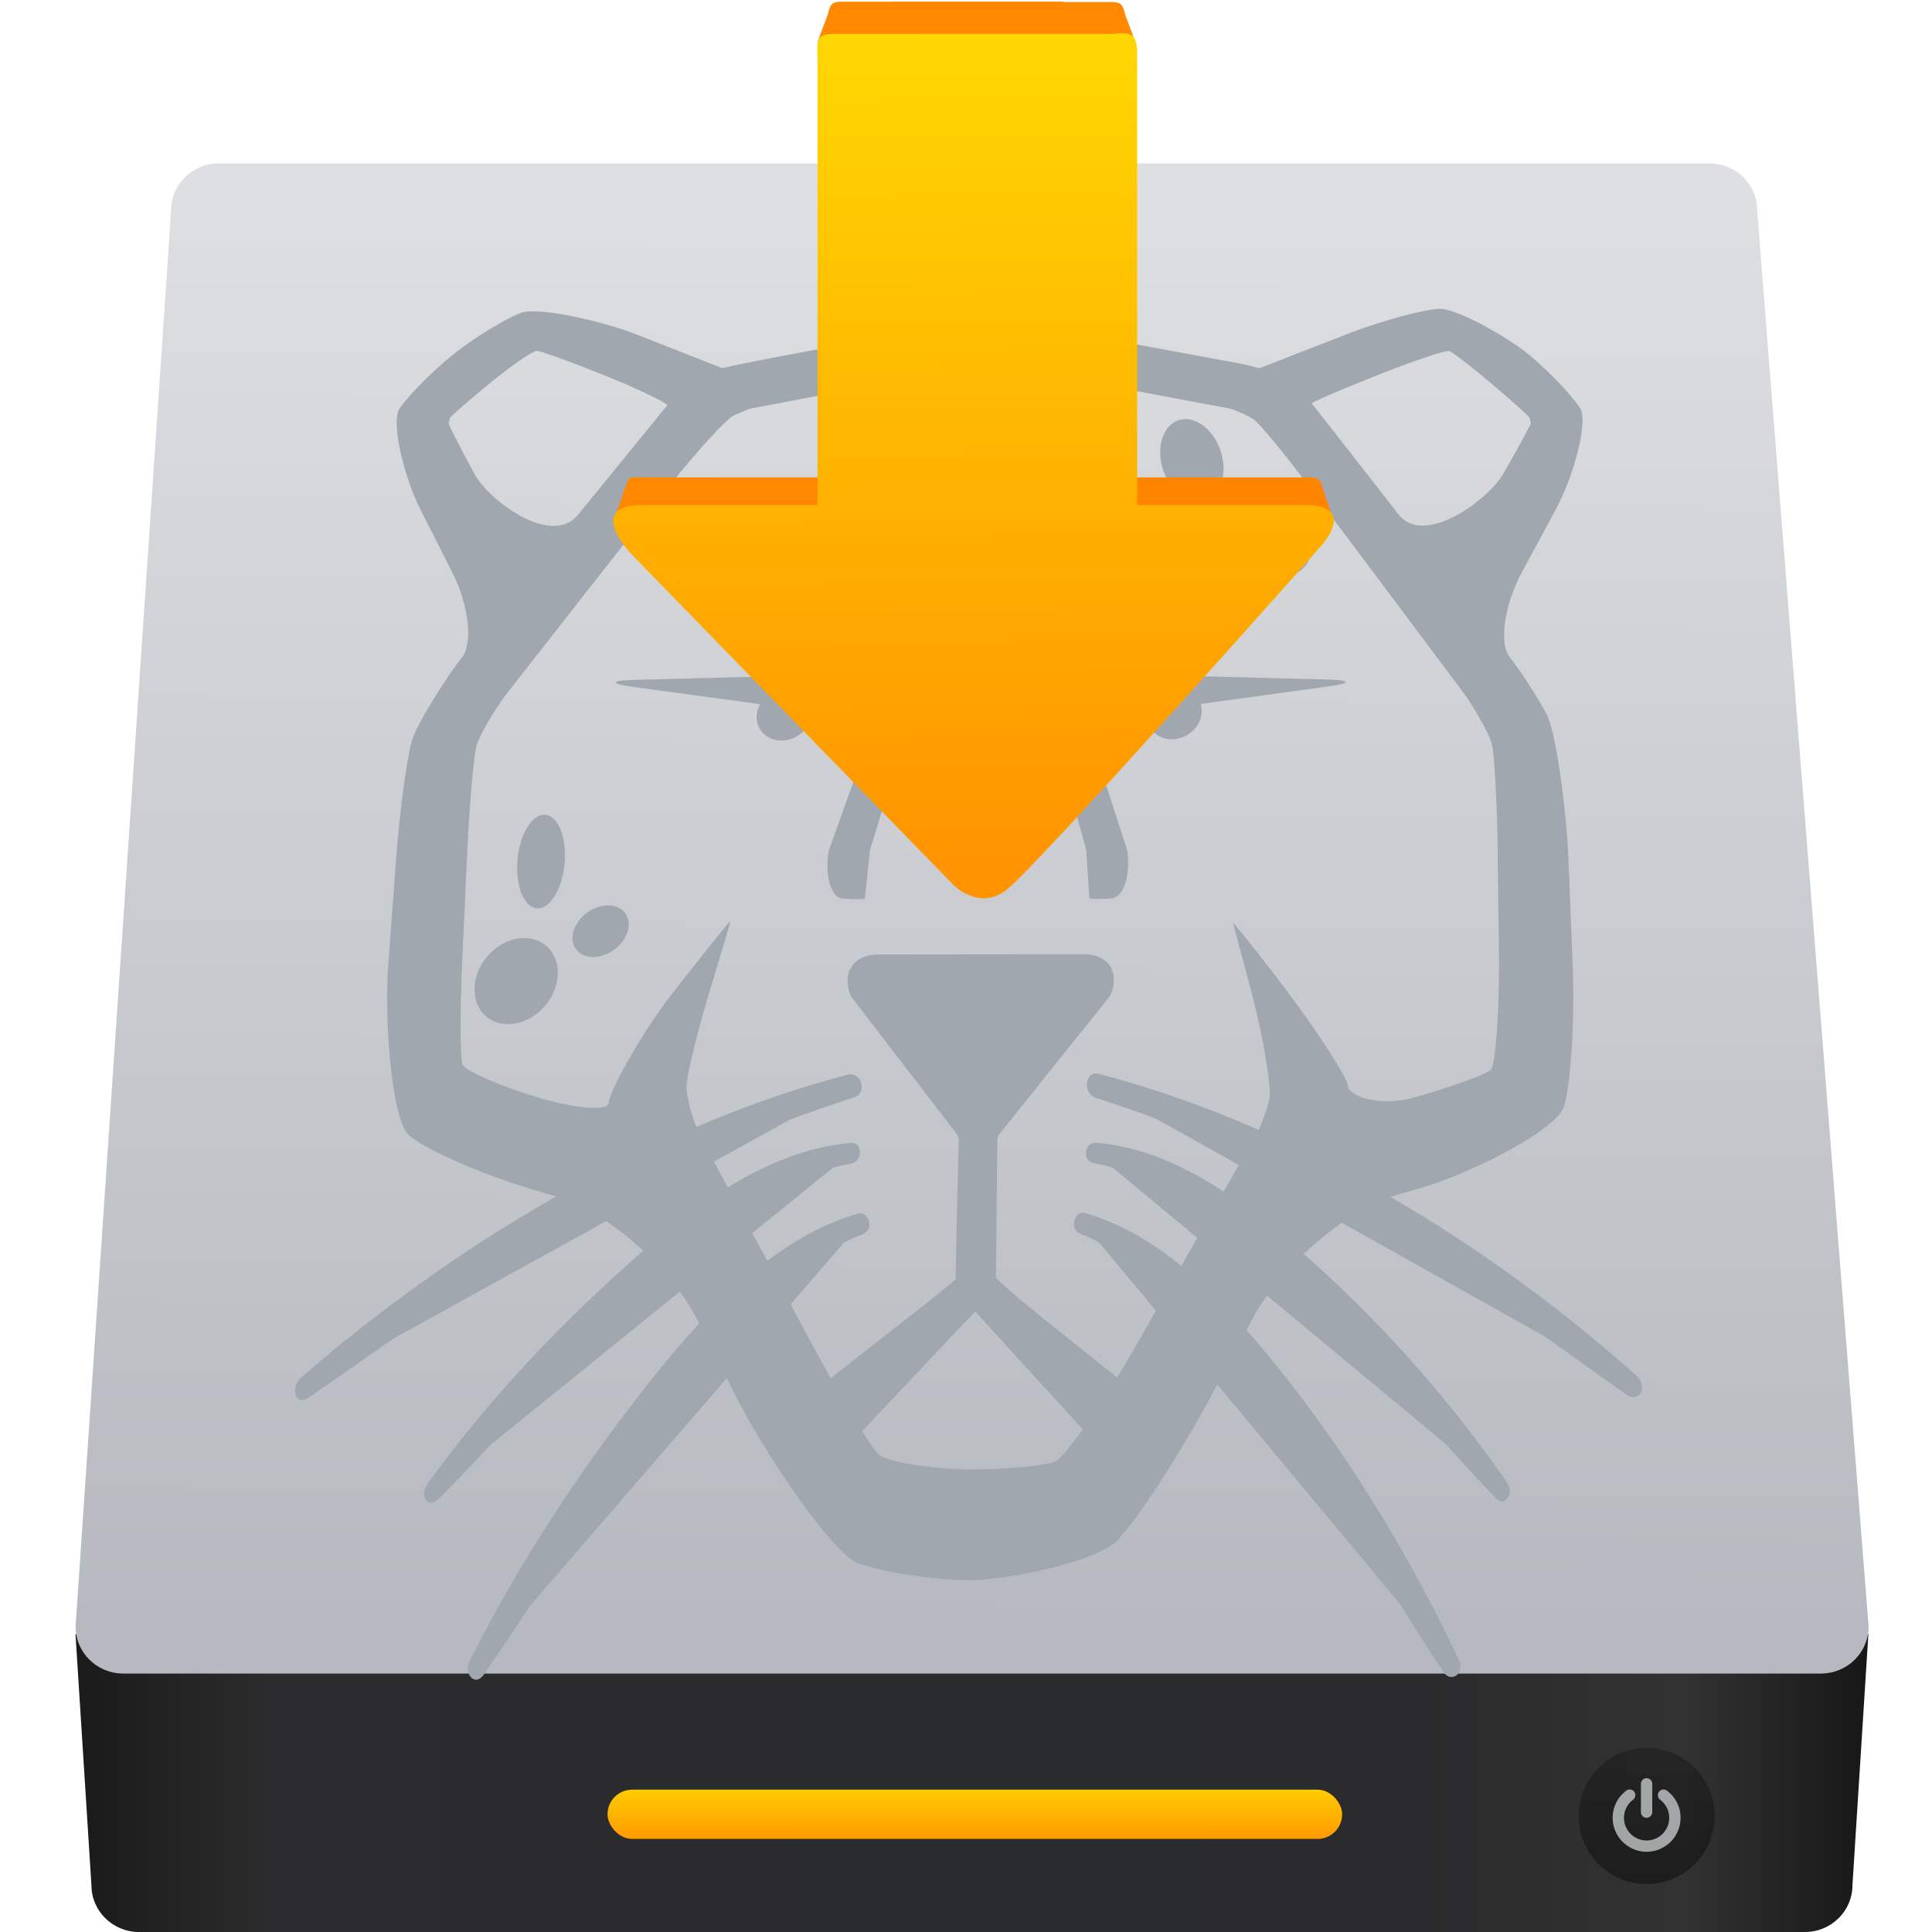 <?xml version="1.0" encoding="UTF-8" standalone="no"?>
<!-- Created with Inkscape (http://www.inkscape.org/) -->

<svg
   xmlns:ns2="http://ns.adobe.com/AdobeIllustrator/10.0/"
   xmlns:osb="http://www.openswatchbook.org/uri/2009/osb"
   xmlns:dc="http://purl.org/dc/elements/1.1/"
   xmlns:cc="http://creativecommons.org/ns#"
   xmlns:rdf="http://www.w3.org/1999/02/22-rdf-syntax-ns#"
   xmlns:svg="http://www.w3.org/2000/svg"
   xmlns="http://www.w3.org/2000/svg"
   xmlns:xlink="http://www.w3.org/1999/xlink"
   xmlns:sodipodi="http://sodipodi.sourceforge.net/DTD/sodipodi-0.dtd"
   xmlns:inkscape="http://www.inkscape.org/namespaces/inkscape"
   sodipodi:docname="debian-installer-launcher.svg"
   inkscape:version="0.92.1 r15371"
   version="1.1"
   id="svg5453"
   height="128"
   width="128">
  <sodipodi:namedview
     showborder="false"
     showguides="false"
     borderlayer="true"
     inkscape:showpageshadow="false"
     inkscape:window-maximized="1"
     inkscape:window-y="0"
     inkscape:window-x="1920"
     inkscape:window-height="1135"
     inkscape:window-width="1920"
     fit-margin-bottom="0"
     fit-margin-right="0"
     fit-margin-left="0"
     fit-margin-top="0"
     showgrid="false"
     inkscape:current-layer="layer1"
     inkscape:document-units="px"
     inkscape:cy="57.725165"
     inkscape:cx="13.186946"
     inkscape:zoom="3.1536963"
     inkscape:pageshadow="2"
     inkscape:pageopacity="0"
     borderopacity="1.0"
     bordercolor="#666666"
     pagecolor="#5a5a5a"
     id="base">
    <inkscape:grid
       id="grid4063"
       type="xygrid"
       originx="-2.018"
       originy="-5.746" />
    <sodipodi:guide
       inkscape:locked="false"
       id="guide4146"
       orientation="4,0"
       position="-2.018,42.254" />
    <sodipodi:guide
       inkscape:locked="false"
       id="guide4148"
       orientation="0,48"
       position="-2.018,38.254" />
    <sodipodi:guide
       inkscape:locked="false"
       id="guide4150"
       orientation="-4,0"
       position="45.982,38.254" />
    <sodipodi:guide
       inkscape:locked="false"
       id="guide4152"
       orientation="0,-48"
       position="45.982,42.254" />
    <sodipodi:guide
       inkscape:locked="false"
       id="guide4154"
       orientation="4,0"
       position="-2.018,-1.746" />
    <sodipodi:guide
       inkscape:locked="false"
       id="guide4156"
       orientation="0,48"
       position="-2.018,-5.746" />
    <sodipodi:guide
       inkscape:locked="false"
       id="guide4158"
       orientation="-4,0"
       position="45.982,-5.746" />
    <sodipodi:guide
       inkscape:locked="false"
       id="guide4160"
       orientation="0,-48"
       position="45.982,-1.746" />
    <sodipodi:guide
       inkscape:locked="false"
       id="guide4162"
       orientation="0,-4"
       position="45.982,42.254" />
    <sodipodi:guide
       inkscape:locked="false"
       id="guide4164"
       orientation="48,0"
       position="41.982,42.254" />
    <sodipodi:guide
       inkscape:locked="false"
       id="guide4166"
       orientation="0,4"
       position="41.982,-5.746" />
    <sodipodi:guide
       inkscape:locked="false"
       id="guide4168"
       orientation="-48,0"
       position="45.982,-5.746" />
    <sodipodi:guide
       inkscape:locked="false"
       id="guide4170"
       orientation="0,-4"
       position="1.982,42.254" />
    <sodipodi:guide
       inkscape:locked="false"
       id="guide4172"
       orientation="48,0"
       position="-2.018,42.254" />
    <sodipodi:guide
       inkscape:locked="false"
       id="guide4174"
       orientation="0,4"
       position="-2.018,-5.746" />
    <sodipodi:guide
       inkscape:locked="false"
       id="guide4176"
       orientation="-48,0"
       position="1.982,-5.746" />
    <sodipodi:guide
       inkscape:locked="false"
       id="guide4153"
       orientation="40,0"
       position="17.982,24.254" />
    <sodipodi:guide
       inkscape:locked="false"
       id="guide4155"
       orientation="0,8"
       position="17.982,-1.746" />
    <sodipodi:guide
       inkscape:locked="false"
       id="guide4157"
       orientation="-40,0"
       position="22.982,24.254" />
    <sodipodi:guide
       inkscape:locked="false"
       id="guide4159"
       orientation="0,-8"
       position="25.982,38.254" />
    <sodipodi:guide
       inkscape:locked="false"
       id="guide4342"
       orientation="5,0"
       position="19.982,5.254" />
  </sodipodi:namedview>
  <defs
     id="defs5455">
    <linearGradient
       id="linearGradient8311-06">
      <stop
         offset="0"
         style="stop-color:#a9a3d4;stop-opacity:1"
         id="stop8313-6" />
      <stop
         id="stop4462"
         style="stop-color:#87baff;stop-opacity:1"
         offset="0.47" />
      <stop
         offset="1"
         style="stop-color:#89ec85;stop-opacity:1"
         id="stop8315-2" />
    </linearGradient>
    <linearGradient
       inkscape:collect="always"
       xlink:href="#linearGradient8311-06"
       id="linearGradient4460"
       x1="0"
       y1="23.5"
       x2="47"
       y2="23.5"
       gradientUnits="userSpaceOnUse" />
    <linearGradient
       id="linearGradient4915">
      <stop
         id="stop4917"
         offset="0"
         style="stop-color:#8645a3;stop-opacity:1" />
      <stop
         style="stop-color:#d164ff;stop-opacity:1"
         offset="1"
         id="stop4919" />
    </linearGradient>
    <linearGradient
       id="linearGradient3687-2">
      <stop
         style="stop-color:#1a1a1a;stop-opacity:1"
         offset="0"
         id="stop3689-6" />
      <stop
         id="stop3691-8"
         offset="0.111"
         style="stop-color:#2c2c2e;stop-opacity:1" />
      <stop
         id="stop3693-8"
         offset="0.29"
         style="stop-color:#2b2b2d;stop-opacity:1" />
      <stop
         id="stop3695-4"
         offset="0.512"
         style="stop-color:#2a2b2d;stop-opacity:1" />
      <stop
         id="stop3699-86"
         offset="0.752"
         style="stop-color:#2b2b2d;stop-opacity:1" />
      <stop
         style="stop-color:#323232;stop-opacity:1"
         offset="0.897"
         id="stop3701-8" />
      <stop
         style="stop-color:#171717;stop-opacity:1"
         offset="1"
         id="stop3703-9" />
    </linearGradient>
    <linearGradient
       id="linearGradient4642">
      <stop
         offset="0"
         style="stop-color:#0bac83;stop-opacity:1"
         id="stop4644" />
      <stop
         offset="1"
         style="stop-color:#13ffaf;stop-opacity:1"
         id="stop4646" />
    </linearGradient>
    <linearGradient
       id="linearGradient4179-7">
      <stop
         offset="0"
         style="stop-color:#e8d800;stop-opacity:1"
         id="stop4181-2" />
      <stop
         offset="1"
         style="stop-color:#feff68;stop-opacity:1"
         id="stop4183-1" />
    </linearGradient>
    <linearGradient
       id="linearGradient4422">
      <stop
         id="stop4424"
         offset="0"
         style="stop-color:#ff9300;stop-opacity:1" />
      <stop
         id="stop4426"
         offset="1"
         style="stop-color:#ffd702;stop-opacity:1" />
    </linearGradient>
    <linearGradient
       id="linearGradient8467-7">
      <stop
         id="stop8469-4"
         style="stop-color:#3ec896;stop-opacity:1"
         offset="0" />
      <stop
         id="stop8471-7"
         style="stop-color:#66d9af;stop-opacity:1"
         offset="1" />
    </linearGradient>
    <linearGradient
       id="linearGradient5845">
      <stop
         id="stop5847"
         offset="0"
         style="stop-color:#974eb7;stop-opacity:1" />
      <stop
         style="stop-color:#d164ff;stop-opacity:1"
         offset="1"
         id="stop5849" />
    </linearGradient>
    <linearGradient
       id="linearGradient4298">
      <stop
         style="stop-color:#ea3c53;stop-opacity:1"
         offset="0"
         id="stop4300" />
      <stop
         style="stop-color:#fc593d;stop-opacity:1"
         offset="1"
         id="stop4302" />
    </linearGradient>
    <linearGradient
       id="linearGradient4232">
      <stop
         id="stop4234-0"
         offset="0"
         style="stop-color:#3889e9;stop-opacity:1" />
      <stop
         id="stop4236"
         offset="1"
         style="stop-color:#5ea5fb;stop-opacity:1" />
    </linearGradient>
    <linearGradient
       id="linearGradient4290-1">
      <stop
         style="stop-color:#a5a5a5;stop-opacity:1;"
         offset="0"
         id="stop4292-9" />
      <stop
         style="stop-color:#f5f2f5;stop-opacity:1;"
         offset="1"
         id="stop4294-1" />
    </linearGradient>
    <linearGradient
       id="linearGradient8311-06-5">
      <stop
         id="stop8313-6-2"
         style="stop-color:#5fa3d4;stop-opacity:1"
         offset="0" />
      <stop
         id="stop8315-2-7"
         style="stop-color:#6bb9ff;stop-opacity:1"
         offset="1" />
    </linearGradient>
    <linearGradient
       id="linearGradient4207"
       osb:paint="gradient">
      <stop
         style="stop-color:#3498db;stop-opacity:1;"
         offset="0"
         id="stop3371" />
      <stop
         style="stop-color:#3498db;stop-opacity:0;"
         offset="1"
         id="stop3373" />
    </linearGradient>
    <filter
       id="filter3831"
       style="color-interpolation-filters:sRGB">
      <feGaussianBlur
         stdDeviation="0.637"
         id="feGaussianBlur3833" />
    </filter>
    <clipPath
       id="clipPath3823">
      <path
         d="m 108.81,58 c -1.56,0 -2.81,1.254 -2.81,2.812 v 24.375 c 0,1.559 1.25,2.813 2.81,2.813 h 24.375 c 1.57,0 2.82,-1.254 2.82,-2.812 V 60.813 c 0,-1.559 -1.25,-2.813 -2.81,-2.813 H 108.82 Z m 7.188,4.5 h 10 v 8.75 h 5 l -10,13.75 -10,-13.75 h 5 z"
         id="path3825"
         inkscape:connector-curvature="0"
         style="fill:#ffffff" />
    </clipPath>
    <linearGradient
       x1="65.263"
       y1="64.205"
       gradientTransform="matrix(0.625,0,0,0.625,78.5,32.25)"
       x2="65.263"
       gradientUnits="userSpaceOnUse"
       y2="50.069"
       id="linearGradient3812">
      <stop
         offset="0"
         id="stop3683" />
      <stop
         offset="1"
         stop-opacity="0"
         id="stop3685" />
    </linearGradient>
    <filter
       id="filter3806"
       style="color-interpolation-filters:sRGB">
      <feGaussianBlur
         stdDeviation="1.2"
         id="feGaussianBlur3808" />
    </filter>
    <linearGradient
       x1="70"
       y1="54"
       gradientTransform="translate(0,4)"
       x2="70"
       gradientUnits="userSpaceOnUse"
       xlink:href="#linearGradient3737"
       y2="75.095"
       id="linearGradient3788" />
    <linearGradient
       x1="56"
       y1="72"
       gradientTransform="matrix(0.938,0,0,0.938,-140.5,3.5)"
       x2="88"
       gradientUnits="userSpaceOnUse"
       y2="72"
       id="linearGradient3773">
      <stop
         offset="0"
         stop-color="#499119"
         id="stop3780" />
      <stop
         offset="1"
         stop-color="#8fd625"
         id="stop3782" />
    </linearGradient>
    <linearGradient
       x1="65.263"
       y1="64.205"
       gradientTransform="matrix(0.625,0,0,0.625,28.5,31.25)"
       x2="65.263"
       gradientUnits="userSpaceOnUse"
       xlink:href="#linearGradient3737"
       y2="50.069"
       id="linearGradient3832" />
    <filter
       id="filter3174"
       style="color-interpolation-filters:sRGB">
      <feGaussianBlur
         stdDeviation="1.71"
         id="feGaussianBlur3176" />
    </filter>
    <linearGradient
       id="linearGradient3737">
      <stop
         offset="0"
         stop-color="#fff"
         id="stop3739" />
      <stop
         offset="1"
         stop-opacity="0"
         stop-color="#fff"
         id="stop3741" />
    </linearGradient>
    <linearGradient
       x1="45.448"
       y1="92.54"
       gradientTransform="scale(1.006,0.994)"
       x2="45.448"
       gradientUnits="userSpaceOnUse"
       y2="7.016"
       id="ButtonShadow">
      <stop
         offset="0"
         id="stop3750" />
      <stop
         offset="1"
         stop-opacity=".588"
         id="stop3752" />
    </linearGradient>
    <linearGradient
       id="linearGradient4422-9">
      <stop
         id="stop4424-3"
         offset="0"
         style="stop-color:#2971c3;stop-opacity:1" />
      <stop
         id="stop4426-1"
         offset="1"
         style="stop-color:#83bbff;stop-opacity:1" />
    </linearGradient>
    <linearGradient
       id="linearGradient5263-00">
      <stop
         id="stop5265-5"
         style="stop-color:#ffffff;stop-opacity:0"
         offset="0" />
      <stop
         id="stop5267-8"
         style="stop-color:#d5edff;stop-opacity:1"
         offset="1" />
    </linearGradient>
    <linearGradient
       inkscape:collect="always"
       xlink:href="#linearGradient3687-2"
       id="linearGradient4197-0"
       gradientUnits="userSpaceOnUse"
       x1="10.094"
       y1="107.361"
       x2="122.719"
       y2="107.361"
       gradientTransform="matrix(0.355,0,0,0.349,383.005,501.239)" />
    <linearGradient
       gradientTransform="matrix(1.43,0,0,1.43,-236.527,-238.068)"
       inkscape:collect="always"
       xlink:href="#linearGradient4992"
       id="linearGradient4998"
       x1="449.428"
       y1="540.746"
       x2="449.549"
       y2="518.407"
       gradientUnits="userSpaceOnUse" />
    <linearGradient
       inkscape:collect="always"
       id="linearGradient4992">
      <stop
         style="stop-color:#b6b9bf;stop-opacity:1"
         offset="0"
         id="stop4994" />
      <stop
         style="stop-color:#dddfe2;stop-opacity:1"
         offset="1"
         id="stop4996" />
    </linearGradient>
    <linearGradient
       inkscape:collect="always"
       xlink:href="#linearGradient4422"
       id="linearGradient4735"
       x1="451.021"
       y1="544.15"
       x2="451.021"
       y2="543.088"
       gradientUnits="userSpaceOnUse"
       gradientTransform="matrix(0.722,0,0,1.43,81.497,-237.993)" />
    <linearGradient
       inkscape:collect="always"
       xlink:href="#linearGradient4957"
       id="linearGradient4963"
       x1="467.175"
       y1="546.847"
       x2="467.175"
       y2="544.724"
       gradientUnits="userSpaceOnUse"
       gradientTransform="matrix(1.43,0,0,1.43,-246.075,-240.938)" />
    <linearGradient
       inkscape:collect="always"
       id="linearGradient4957">
      <stop
         style="stop-color:#040404;stop-opacity:1"
         offset="0"
         id="stop4959" />
      <stop
         style="stop-color:#121212;stop-opacity:0.908"
         offset="1"
         id="stop4961" />
    </linearGradient>
    <linearGradient
       gradientTransform="matrix(0.221,0,0,0.221,447.257,510.938)"
       gradientUnits="userSpaceOnUse"
       y2="10.649"
       x2="11.398"
       y1="75.629"
       x1="12.24"
       id="linearGradient4217"
       xlink:href="#linearGradient4422"
       inkscape:collect="always" />
  </defs>
  <g
     transform="translate(-386.59,-414.052)"
     id="layer1"
     inkscape:groupmode="layer"
     inkscape:label="Capa 1">
    <g
       transform="matrix(3.2,0,0,3.2,-1183.844,-1219.893)"
       id="layer1-0"
       inkscape:label="Capa 1"
       style="stroke-width:1.317;stroke-miterlimit:4;stroke-dasharray:none">
      <g
         transform="matrix(1.112,0,0,1.112,-46.055,-58.718)"
         id="g4338-1">
        <g
           transform="matrix(0.84,0,0,0.84,94.723,341.972)"
           id="g4340-3">
          <g
             transform="matrix(1.017,0,0,1.017,-5.048,-3.836)"
             id="g4414" />
          <g
             id="g4304" />
          <g
             id="g4306" />
          <g
             id="g4308" />
          <g
             id="g4310" />
          <g
             id="g4312-3" />
          <g
             id="g4314" />
          <g
             id="g4316" />
          <g
             id="g4318" />
          <g
             id="g4320" />
          <g
             id="g4322" />
          <g
             id="g4324" />
          <g
             id="g4326" />
          <g
             id="g4328-3" />
          <g
             id="g4330-0" />
          <g
             id="g4332-2" />
        </g>
      </g>
    </g>
    <g
       id="g8788"
       transform="matrix(2.97,0,0,2.97,-756.58,-1067.84)">
      <path
         sodipodi:nodetypes="ccccccc"
         id="rect3001-6"
         d="m 386.59,535.407 0.355,5.597 c 0,0.58 0.475,1.048 1.065,1.048 h 37.154 c 0.59,0 1.065,-0.467 1.065,-1.048 l 0.355,-5.597 z"
         style="fill:url(#linearGradient4197-0);fill-opacity:1;stroke:none;stroke-width:1.883;stroke-miterlimit:4;stroke-dasharray:none"
         inkscape:connector-curvature="0" />
      <path
         sodipodi:nodetypes="ccccccccc"
         id="path3778-6"
         d="m 389.788,502.598 h 33.25 c 0.59,0 1.065,0.467 1.065,1.048 l 2.486,31.592 c 0,0.58 -0.475,1.048 -1.065,1.048 h -37.867 c -0.59,0 -1.065,-0.467 -1.065,-1.048 l 2.131,-31.592 c 0,-0.58 0.475,-1.048 1.065,-1.048 z"
         style="fill:url(#linearGradient4998);fill-opacity:1;stroke:none;stroke-width:1.883;stroke-miterlimit:4;stroke-dasharray:none"
         inkscape:connector-curvature="0" />
      <rect
         ry="0.55"
         y="538.876"
         x="398.458"
         height="1.099"
         width="16.387"
         id="rect4727-3"
         style="opacity:1;fill:url(#linearGradient4735);fill-opacity:1;stroke:none;stroke-width:0.286;stroke-linecap:round;stroke-linejoin:round;stroke-miterlimit:4;stroke-dasharray:none;stroke-opacity:1" />
      <ellipse
         style="opacity:0.452;fill:url(#linearGradient4963);fill-opacity:1;stroke:none;stroke-width:2.43;stroke-linecap:round;stroke-linejoin:round;stroke-miterlimit:4;stroke-dasharray:none;stroke-opacity:1"
         id="path4955"
         cx="421.639"
         cy="539.464"
         rx="1.517"
         ry="1.517" />
      <path
         style="opacity:0.668;fill:#e3e8ea;fill-opacity:1;stroke-width:0.016;stroke-miterlimit:4;stroke-dasharray:none"
         inkscape:connector-curvature="0"
         id="path955"
         d="m 421.636,539.504 c 0.034,0 0.064,-0.012 0.089,-0.037 0.025,-0.025 0.038,-0.055 0.038,-0.089 v -0.632 c 0,-0.034 -0.013,-0.064 -0.038,-0.089 -0.025,-0.025 -0.055,-0.037 -0.089,-0.037 -0.034,0 -0.064,0.012 -0.089,0.037 -0.025,0.025 -0.037,0.055 -0.037,0.089 v 0.632 c 0,0.034 0.013,0.064 0.037,0.089 0.025,0.025 0.055,0.037 0.089,0.037 z" />
      <path
         style="opacity:0.668;fill:#e3e8ea;fill-opacity:1;stroke-width:0.016;stroke-miterlimit:4;stroke-dasharray:none"
         inkscape:connector-curvature="0"
         id="path957"
         d="m 422.315,539.165 c -0.053,-0.106 -0.128,-0.195 -0.224,-0.267 -0.028,-0.02 -0.059,-0.029 -0.094,-0.025 -0.035,0 -0.062,0.022 -0.083,0.049 -0.021,0.028 -0.029,0.059 -0.024,0.094 0.005,0.035 0.021,0.062 0.049,0.084 0.065,0.049 0.114,0.108 0.15,0.179 0.035,0.071 0.053,0.146 0.053,0.225 0,0.068 -0.013,0.134 -0.04,0.196 -0.027,0.062 -0.063,0.116 -0.108,0.162 -0.045,0.046 -0.099,0.082 -0.161,0.108 -0.062,0.026 -0.128,0.04 -0.196,0.04 -0.069,0 -0.134,-0.013 -0.196,-0.04 -0.062,-0.026 -0.116,-0.062 -0.161,-0.108 -0.045,-0.046 -0.082,-0.1 -0.108,-0.162 -0.027,-0.062 -0.04,-0.128 -0.04,-0.196 0,-0.079 0.018,-0.155 0.053,-0.225 0.035,-0.071 0.085,-0.13 0.15,-0.179 0.028,-0.022 0.044,-0.049 0.049,-0.084 0.005,-0.035 -0.003,-0.066 -0.024,-0.094 -0.02,-0.029 -0.048,-0.044 -0.083,-0.049 -0.035,0 -0.066,0 -0.094,0.025 -0.096,0.072 -0.171,0.161 -0.224,0.267 -0.053,0.106 -0.08,0.219 -0.08,0.339 0,0.103 0.02,0.201 0.06,0.294 0.04,0.094 0.094,0.174 0.162,0.242 0.068,0.067 0.148,0.122 0.242,0.162 0.093,0.041 0.192,0.06 0.294,0.06 0.103,0 0.201,-0.02 0.294,-0.06 0.093,-0.041 0.174,-0.095 0.242,-0.162 0.068,-0.068 0.122,-0.148 0.162,-0.242 0.04,-0.094 0.06,-0.192 0.06,-0.294 0,-0.12 -0.026,-0.233 -0.08,-0.339 z" />
      <g
         transform="matrix(1.427,0,0,1.194,-82.083,-77.537)"
         id="g8560">
        <path
           id="path5090"
           d="m 333.503,490.446 c 0.151,-0.259 0.533,-0.715 0.846,-1.012 0.308,-0.294 0.774,-0.635 1.036,-0.763 0.261,-0.127 1.287,0.152 1.796,0.391 0,0 0.376,0.176 0.376,0.176 0.52,0.245 0.958,0.451 0.967,0.455 0.009,0.005 0.075,-1e-5 0.128,-0.021 0.054,-0.021 0.69,-0.17 1.298,-0.304 0,0 1.077,-0.238 1.077,-0.238 0.596,-0.132 1.277,-0.257 1.518,-0.278 0.24,-0.022 1.265,0.142 1.857,0.271 0,0 1.144,0.251 1.144,0.251 0.603,0.132 1.142,0.252 1.194,0.267 0.052,0.015 0.198,0.065 0.207,0.059 0.009,-0.005 0.469,-0.219 0.995,-0.464 0,0 0.379,-0.176 0.379,-0.176 0.515,-0.239 1.155,-0.448 1.427,-0.467 0.272,-0.019 1.088,0.545 1.386,0.838 0.304,0.297 0.672,0.753 0.815,1.011 0.145,0.262 -0.117,1.326 -0.369,1.882 0,0 -0.536,1.187 -0.536,1.187 -0.273,0.605 -0.364,1.325 -0.192,1.587 0.174,0.267 0.434,0.748 0.579,1.072 0.147,0.329 0.31,1.828 0.34,2.708 0,0 0.066,1.993 0.066,1.993 0.033,0.991 -0.026,2.183 -0.135,2.619 -0.111,0.444 -1.442,1.248 -2.235,1.525 0,0 -0.357,0.125 -0.357,0.125 -0.804,0.282 -1.825,1.311 -2.275,2.315 0,0 -0.629,1.402 -0.629,1.402 -0.489,1.094 -1.164,2.343 -1.485,2.743 -0.324,0.405 -1.737,0.743 -2.296,0.745 -0.56,0.001 -1.351,-0.142 -1.758,-0.316 -0.404,-0.174 -1.469,-2.064 -1.928,-3.157 0,0 -0.581,-1.379 -0.581,-1.379 -0.423,-1.004 -1.416,-2.034 -2.214,-2.317 0,0 -0.369,-0.131 -0.369,-0.131 -0.786,-0.279 -1.65,-0.733 -1.926,-1.009 -0.273,-0.273 -0.391,-2.15 -0.33,-3.143 0,0 0.123,-1.996 0.123,-1.996 0.055,-0.882 0.165,-1.872 0.246,-2.224 0.079,-0.346 0.601,-1.297 0.783,-1.564 0.179,-0.263 0.109,-0.984 -0.148,-1.59 0,0 -0.504,-1.189 -0.504,-1.189 -0.237,-0.557 -0.47,-1.623 -0.317,-1.886 0,0 0,10e-6 0,10e-6 m 17.251,1.229 c 0.23,-0.48 0.421,-0.9 0.429,-0.942 0,0 0,0 -0.009,-0.048 -0.012,-0.06 -0.012,-0.06 -0.012,-0.06 -0.035,-0.055 -0.315,-0.352 -0.618,-0.658 -0.299,-0.301 -0.582,-0.561 -0.633,-0.584 -0.051,-0.022 -0.601,0.202 -1.123,0.45 0,0 -0.082,0.039 -0.082,0.039 -0.53,0.252 -0.959,0.474 -0.947,0.49 0.012,0.016 0.336,0.51 0.706,1.077 0,0 0.651,0.998 0.651,0.998 0.399,0.612 1.403,-0.272 1.638,-0.764 0,0 1e-5,3e-5 1e-5,3e-5 m -16.049,5.065 c -0.046,0.204 -0.11,1.064 -0.145,1.938 0,0 -0.077,1.978 -0.077,1.978 -0.039,0.983 -0.04,1.923 -10e-4,2.054 0.038,0.131 0.68,0.449 1.249,0.644 0.573,0.197 1.041,0.229 1.038,0.072 -0.004,-0.158 0.469,-1.234 0.994,-2.04 0.51,-0.78 0.913,-1.379 0.91,-1.353 -0.003,0.026 -0.158,0.651 -0.335,1.346 -0.181,0.715 -0.342,1.501 -0.353,1.73 -0.011,0.231 0.139,0.773 0.194,0.897 0.056,0.124 0.308,0.686 0.567,1.261 0.264,0.587 0.809,1.802 1.219,2.715 0.423,0.942 0.889,1.863 1.024,2.017 0.136,0.155 0.924,0.282 1.466,0.281 0.54,-10e-4 1.121,-0.067 1.289,-0.147 0.167,-0.079 0.819,-1.224 1.272,-2.176 0.439,-0.922 1.02,-2.142 1.298,-2.727 0.273,-0.573 0.537,-1.128 0.594,-1.246 0.055,-0.117 0.14,-0.393 0.187,-0.612 0.046,-0.217 -0.117,-1.288 -0.277,-2.002 -0.156,-0.694 -0.285,-1.27 -0.289,-1.297 -0.005,-0.027 0.376,0.524 0.863,1.303 0.502,0.803 0.93,1.602 0.936,1.754 0.007,0.153 0.46,0.394 1.037,0.199 0.572,-0.194 1.106,-0.425 1.19,-0.513 0.083,-0.088 0.141,-1.195 0.13,-2.177 0,0 -0.021,-1.975 -0.021,-1.975 -0.009,-0.873 -0.05,-1.732 -0.09,-1.935 -0.04,-0.202 -0.318,-0.761 -0.442,-0.958 -0.122,-0.195 -0.572,-0.913 -0.988,-1.577 0,0 -1.444,-2.304 -1.444,-2.304 -0.363,-0.579 -0.734,-1.118 -0.834,-1.213 -0.1,-0.094 -0.359,-0.21 -0.37,-0.213 -0.012,-0.003 -0.528,-0.118 -1.144,-0.256 0,0 -1.126,-0.252 -1.126,-0.252 -0.603,-0.135 -1.235,-0.256 -1.407,-0.269 -0.172,-0.013 -1.029,0.138 -1.637,0.276 0,0 -1.058,0.239 -1.058,0.239 -0.62,0.14 -1.14,0.258 -1.151,0.261 -0.011,0.003 -0.12,0.056 -0.242,0.12 -0.123,0.064 -0.625,0.73 -1.005,1.309 0,0 -1.513,2.308 -1.513,2.308 -0.436,0.665 -0.907,1.384 -1.035,1.58 -0.13,0.197 -0.425,0.757 -0.47,0.96 0,0 -10e-6,3e-5 -10e-6,3e-5 m -0.443,-6.004 c 0.007,0.042 0.187,0.462 0.404,0.943 0.222,0.493 1.204,1.377 1.621,0.764 0,0 0.681,-0.999 0.681,-0.999 0.387,-0.568 0.704,-1.034 0.716,-1.05 0.012,-0.016 -0.389,-0.267 -0.913,-0.52 0,0 -0.081,-0.039 -0.081,-0.039 -0.516,-0.248 -0.985,-0.451 -1.048,-0.453 -0.063,-0.001 -0.408,0.285 -0.716,0.586 -0.312,0.306 -0.602,0.604 -0.639,0.659 0,0 0,0 -0.013,0.06 -0.011,0.048 -0.011,0.048 -0.011,0.048 0,0 10e-6,-3e-5 10e-6,-3e-5"
           ns2:knockout="Off"
           inkscape:connector-curvature="0"
           style="fill:#a1a7ae;fill-opacity:1;stroke-width:0.618;stroke-miterlimit:4;stroke-dasharray:none" />
        <path
           id="path5092"
           d="m 344.606,501.427 c 0.159,-0.43 -0.021,-0.776 -0.4,-0.776 0,0 -3.233,0.004 -3.233,0.004 -0.378,4.4e-4 -0.569,0.348 -0.422,0.777 0,0 1.664,2.587 1.664,2.587 0.172,0.483 0.469,0.482 0.655,-9.7e-4 0,0 1.736,-2.591 1.736,-2.591"
           ns2:knockout="Off"
           inkscape:connector-curvature="0"
           style="fill:#a1a7ae;fill-opacity:1;stroke-width:0.618;stroke-miterlimit:4;stroke-dasharray:none" />
        <path
           id="path5094"
           d="m 342.496,507.324 c -4e-4,0 -0.265,0.336 -0.593,0.751 0,0 -1.338,1.695 -1.338,1.695 -0.353,0.446 -0.719,0.492 -0.807,0.099 -0.087,-0.388 0.158,-0.996 0.54,-1.354 0,0 1.238,-1.159 1.238,-1.159 0.362,-0.339 0.655,-0.624 0.654,-0.638 -6.4e-4,-0.013 0.008,-0.527 0.019,-1.101 0,0 0.054,-2.764 0.054,-2.764 0.01,-0.507 0.08,-1.082 0.154,-1.283 0,0 0,0 0.159,-2e-4 0.159,-2e-4 0.159,-2e-4 0.159,-2e-4 0.069,0.201 0.122,0.775 0.118,1.283 0,0 -0.023,2.763 -0.023,2.763 -0.005,0.574 -0.01,1.063 -0.01,1.077 -8.9e-4,0.013 0.281,0.321 0.634,0.659 0,0 1.205,1.154 1.205,1.154 0.371,0.356 0.6,0.963 0.502,1.351 -0.1,0.394 -0.463,0.349 -0.804,-0.095 0,0 -1.29,-1.69 -1.29,-1.69 -0.316,-0.414 -0.571,-0.749 -0.571,-0.749 0,0 -2.8e-4,0 -2.8e-4,0"
           ns2:knockout="Off"
           inkscape:connector-curvature="0"
           style="fill:#a1a7ae;fill-opacity:1;stroke-width:0.618;stroke-miterlimit:4;stroke-dasharray:none" />
        <g
           transform="matrix(-0.149,0,0,-0.149,387.585,572.315)"
           id="g5096"
           style="fill:#a1a7ae;fill-opacity:1;stroke-width:1.317;stroke-miterlimit:4;stroke-dasharray:none">
          <path
             id="path5098"
             d="m 265.623,515.415 c -2.466,-0.078 -2.528,-0.46 -0.135,-0.853 0,0 20.323,-3.333 20.323,-3.333 2.451,-0.403 4.217,-3.063 3.909,-5.959 0,0 -3.074,-11.283 -3.074,-11.283 -0.345,-3.166 0.391,-5.897 1.655,-6.012 1.265,-0.115 2.311,-0.101 2.321,0.032 0.007,0.13 0.169,2.883 0.346,6.061 0,0 2.426,10.607 2.426,10.607 0.15,2.919 0.341,6.717 0.43,8.471 0.093,1.734 -0.538,3.12 -1.394,3.092 -0.857,-0.027 -3.564,-0.108 -6.015,-0.184 0,0 -20.792,-0.639 -20.792,-0.639"
             ns2:knockout="Off"
             inkscape:connector-curvature="0"
             style="fill:#a1a7ae;fill-opacity:1" />
          <path
             id="path5100"
             d="m 317.59,516.032 c -2.457,0.08 -5.168,0.164 -6.022,0.192 -0.862,0.029 -1.454,-1.356 -1.317,-3.091 0.139,-1.755 0.442,-5.554 0.672,-8.474 0,0 2.724,-10.615 2.724,-10.615 0.271,-3.178 0.507,-5.933 0.526,-6.063 0.011,-0.133 1.056,-0.148 2.318,-0.037 1.263,0.111 1.926,2.842 1.482,6.012 0,0 -3.39,11.293 -3.39,11.293 -0.387,2.897 1.305,5.555 3.745,5.955 0,0 20.26,3.306 20.26,3.306 2.383,0.39 2.315,0.773 -0.159,0.854 0,0 -20.84,0.667 -20.84,0.667"
             ns2:knockout="Off"
             inkscape:connector-curvature="0"
             style="fill:#a1a7ae;fill-opacity:1" />
        </g>
        <path
           style="fill:#a1a7ae;fill-opacity:1;stroke-width:0.196;stroke-miterlimit:4;stroke-dasharray:none"
           inkscape:connector-curvature="0"
           ns2:knockout="Off"
           d="m 339.082,496.171 c -0.025,0.269 0.149,0.488 0.386,0.488 0.239,-1.5e-4 0.447,-0.22 0.467,-0.489 0.019,-0.265 -0.154,-0.478 -0.387,-0.477 -0.233,3e-5 -0.442,0.213 -0.466,0.478 0,0 0,0 0,0"
           id="path5106" />
        <g
           transform="matrix(-0.149,0,0,-0.149,387.585,572.315)"
           id="g5108"
           style="fill:#a1a7ae;fill-opacity:1;stroke-width:1.317;stroke-miterlimit:4;stroke-dasharray:none">
          <g
             id="g5111"
             style="fill:#a1a7ae;fill-opacity:1">
            <g
               id="g5113"
               ns2:knockout="Off"
               style="fill:#a1a7ae;fill-opacity:1">
              <g
                 id="g5115"
                 style="fill:#a1a7ae;fill-opacity:1">
                <path
                   id="path5117"
                   d="m 289.793,464.474 c -19.378,-6.619 -36.896,-19.277 -56.046,-37.531"
                   ns2:knockout="Off"
                   style="fill:#a1a7ae;fill-opacity:1"
                   inkscape:connector-curvature="0" />
                <path
                   id="path5119"
                   d="m 289.626,465.965 c -18.532,-5.771 -38.656,-18.949 -56.384,-37.825 -1.296,-1.378 -0.312,-3.516 1.015,-2.403 9.552,8.004 18.464,16.121 27.638,22.531 9.278,6.482 18.665,11.047 28.067,14.701 1.417,0.551 1.147,3.458 -0.336,2.996 0,0 0,0 0,0"
                   ns2:knockout="Off"
                   inkscape:connector-curvature="0"
                   style="fill:#a1a7ae;fill-opacity:1" />
              </g>
            </g>
            <g
               id="g5121"
               ns2:knockout="Off"
               style="fill:#a1a7ae;fill-opacity:1">
              <g
                 id="g5123"
                 style="fill:#a1a7ae;fill-opacity:1">
                <path
                   id="path5125"
                   d="m 290.053,456.064 c -14.321,-1.851 -31.057,-25.225 -42.567,-42.202"
                   ns2:knockout="Off"
                   style="fill:#a1a7ae;fill-opacity:1"
                   inkscape:connector-curvature="0" />
                <path
                   id="path5127"
                   d="m 289.912,457.335 c -8.041,-0.808 -15.214,-7.036 -21.909,-14.086 -7.328,-7.716 -14.829,-17.466 -21.203,-28.561 -0.759,-1.321 0.219,-3.122 1.176,-1.932 13.766,17.124 25.782,38.248 42.219,42.027 1.262,0.289 0.937,2.676 -0.282,2.552 0,0 0,0 0,0"
                   ns2:knockout="Off"
                   inkscape:connector-curvature="0"
                   style="fill:#a1a7ae;fill-opacity:1" />
              </g>
            </g>
            <g
               id="g5129"
               ns2:knockout="Off"
               style="fill:#a1a7ae;fill-opacity:1">
              <g
                 id="g5131"
                 style="fill:#a1a7ae;fill-opacity:1">
                <path
                   id="path5133"
                   d="m 291.255,447.192 c -14.395,-5.429 -28.638,-34.177 -38.5,-55.283"
                   ns2:knockout="Off"
                   style="fill:#a1a7ae;fill-opacity:1"
                   inkscape:connector-curvature="0" />
                <path
                   id="path5135"
                   d="m 291.106,448.528 c -7.803,-2.678 -14.049,-10.24 -19.897,-18.838 -7.008,-10.303 -13.788,-23.08 -19.348,-37.221 -0.668,-1.7 0.825,-2.943 1.632,-1.482 12.125,21.941 21.885,47.054 38.167,54.973 1.063,0.517 0.526,2.94 -0.554,2.569 0,0 0,0 0,0"
                   ns2:knockout="Off"
                   inkscape:connector-curvature="0"
                   style="fill:#a1a7ae;fill-opacity:1" />
              </g>
            </g>
          </g>
          <g
             id="g5137"
             style="fill:#a1a7ae;fill-opacity:1">
            <g
               id="g5139"
               ns2:knockout="Off"
               style="fill:#a1a7ae;fill-opacity:1">
              <g
                 id="g5141"
                 style="fill:#a1a7ae;fill-opacity:1">
                <path
                   id="path5143"
                   d="m 315.663,464.438 c 19.589,-6.68 37.503,-19.41 57.231,-37.765"
                   ns2:knockout="Off"
                   style="fill:#a1a7ae;fill-opacity:1"
                   inkscape:connector-curvature="0" />
                <path
                   id="path5145"
                   d="m 315.33,463.006 c 9.53,-3.691 18.989,-8.308 28.512,-14.713 9.502,-6.39 18.756,-14.779 28.672,-22.914 1.432,-1.175 2.035,1.261 0.758,2.581 -18.191,18.822 -38.684,32.106 -57.279,37.898 -1.439,0.449 -2.156,-2.274 -0.663,-2.852 0,0 0,0 0,0"
                   ns2:knockout="Off"
                   inkscape:connector-curvature="0"
                   style="fill:#a1a7ae;fill-opacity:1" />
              </g>
            </g>
            <g
               id="g5147"
               ns2:knockout="Off"
               style="fill:#a1a7ae;fill-opacity:1">
              <g
                 id="g5149"
                 style="fill:#a1a7ae;fill-opacity:1">
                <path
                   id="path5151"
                   d="m 315.637,456.025 c 14.392,-1.896 31.822,-25.353 43.845,-42.402"
                   ns2:knockout="Off"
                   style="fill:#a1a7ae;fill-opacity:1"
                   inkscape:connector-curvature="0" />
                <path
                   id="path5153"
                   d="m 315.609,454.729 c 16.473,-3.808 29.076,-24.939 43.276,-42.042 1.105,-1.331 2.123,0.322 1.191,1.867 -6.786,11.257 -14.538,20.694 -22.105,28.681 -6.785,7.162 -14.325,13.254 -22.306,14.075 -1.263,0.131 -1.29,-2.296 -0.056,-2.581 0,0 0,0 0,0"
                   ns2:knockout="Off"
                   inkscape:connector-curvature="0"
                   style="fill:#a1a7ae;fill-opacity:1" />
              </g>
            </g>
            <g
               id="g5155"
               ns2:knockout="Off"
               style="fill:#a1a7ae;fill-opacity:1">
              <g
                 id="g5157"
                 style="fill:#a1a7ae;fill-opacity:1">
                <path
                   id="path5159"
                   d="m 314.683,447.154 c 14.561,-5.481 29.654,-34.313 40.134,-55.494"
                   ns2:knockout="Off"
                   style="fill:#a1a7ae;fill-opacity:1"
                   inkscape:connector-curvature="0" />
                <path
                   id="path5161"
                   d="m 314.396,445.874 c 16.485,-7.969 27.039,-33.267 39.781,-55.254 0.895,-1.543 2.147,0.114 1.468,1.727 -5.741,13.641 -12.616,25.642 -19.478,35.9 -6.111,9.133 -13.115,17.405 -21.198,20.179 -1.228,0.422 -1.831,-1.943 -0.573,-2.551 0,0 0,0 0,0"
                   ns2:knockout="Off"
                   inkscape:connector-curvature="0"
                   style="fill:#a1a7ae;fill-opacity:1" />
              </g>
            </g>
          </g>
        </g>
        <ellipse
           id="ellipse5167"
           ry="0.755"
           rx="0.523"
           cy="-627.736"
           cx="-120.459"
           ns2:knockout="Off"
           style="fill:#a1a7ae;fill-opacity:1;stroke-width:0.115;stroke-miterlimit:4;stroke-dasharray:none"
           transform="matrix(-0.74,0.673,-0.409,-0.912,0,0)" />
        <path
           id="path5169"
           d="m 346.675,493.034 c 0.025,0.314 0.287,0.571 0.586,0.571 0.299,-1.4e-4 0.514,-0.258 0.482,-0.572 -0.032,-0.309 -0.294,-0.556 -0.585,-0.556 -0.291,1.4e-4 -0.507,0.248 -0.483,0.557 0,0 0,0 0,0"
           ns2:knockout="Off"
           inkscape:connector-curvature="0"
           style="fill:#a1a7ae;fill-opacity:1;stroke-width:0.196;stroke-miterlimit:4;stroke-dasharray:none" />
        <path
           id="path5171"
           d="m 344.203,491.272 c 0.111,0.33 0.334,0.559 0.496,0.505 0.161,-0.053 0.198,-0.365 0.082,-0.693 -0.113,-0.322 -0.331,-0.539 -0.489,-0.488 -0.158,0.05 -0.199,0.351 -0.09,0.676 0,0 0,0 0,0"
           ns2:knockout="Off"
           inkscape:connector-curvature="0"
           style="fill:#a1a7ae;fill-opacity:1;stroke-width:0.196;stroke-miterlimit:4;stroke-dasharray:none" />
        <path
           id="path5173"
           d="m 345.056,493.209 c 0.008,0.19 0.183,0.344 0.393,0.344 0.209,-9e-5 0.369,-0.155 0.358,-0.344 -0.011,-0.188 -0.186,-0.338 -0.392,-0.338 -0.206,8e-5 -0.366,0.151 -0.359,0.339 0,0 0,0 0,0"
           ns2:knockout="Off"
           inkscape:connector-curvature="0"
           style="fill:#a1a7ae;fill-opacity:1;stroke-width:0.196;stroke-miterlimit:4;stroke-dasharray:none" />
        <g
           style="fill:#a1a7ae;fill-opacity:1;stroke-width:1.317;stroke-miterlimit:4;stroke-dasharray:none"
           id="g5175"
           transform="matrix(-0.149,0,0,-0.149,387.585,572.315)">
          <path
             style="fill:#a1a7ae;fill-opacity:1"
             inkscape:connector-curvature="0"
             ns2:knockout="Off"
             d="m 346.572,480.086 c -0.676,-2.65 0.651,-5.926 2.999,-7.293 2.365,-1.379 4.805,-0.263 5.425,2.463 0.61,2.687 -0.788,5.897 -3.093,7.192 -2.288,1.297 -4.665,0.248 -5.331,-2.362 0,0 0,0 0,0"
             id="path5177" />
          <path
             style="fill:#a1a7ae;fill-opacity:1"
             inkscape:connector-curvature="0"
             ns2:knockout="Off"
             d="m 345.65,493.159 c 0.056,-3.254 1.238,-6.155 2.641,-6.418 1.413,-0.262 2.466,2.224 2.366,5.495 -0.104,3.209 -1.287,5.964 -2.65,6.207 -1.353,0.247 -2.411,-2.095 -2.357,-5.285 0,0 0,0 0,0"
             id="path5179" />
          <path
             style="fill:#a1a7ae;fill-opacity:1"
             inkscape:connector-curvature="0"
             ns2:knockout="Off"
             d="m 339.062,485.508 c -0.434,-1.535 0.489,-3.527 2.069,-4.437 1.592,-0.919 3.226,-0.387 3.633,1.178 0.41,1.551 -0.542,3.52 -2.109,4.406 -1.559,0.885 -3.166,0.373 -3.593,-1.146 0,0 0,0 0,0"
             id="path5181" />
        </g>
        <path
           style="fill:#a1a7ae;fill-opacity:1;stroke-width:0.196;stroke-miterlimit:4;stroke-dasharray:none"
           inkscape:connector-curvature="0"
           ns2:knockout="Off"
           d="m 345.183,496.147 c -0.025,0.269 0.149,0.488 0.386,0.488 0.239,-1.5e-4 0.447,-0.22 0.467,-0.489 0.019,-0.265 -0.154,-0.478 -0.387,-0.477 -0.233,3e-5 -0.442,0.213 -0.466,0.478 0,0 0,0 0,0"
           id="path5106-7" />
      </g>
      <g
         transform="matrix(1.31,0,0,1.31,-182.946,-172.736)"
         id="g8597">
        <path
           style="fill:#ff8800;fill-opacity:1;fill-rule:evenodd;stroke:none;stroke-width:0.226px;stroke-linecap:butt;stroke-linejoin:miter;stroke-miterlimit:4;stroke-dasharray:none;stroke-opacity:1"
           d="m 443.993,521.407 0.141,-0.4 c 0.051,-0.172 0.099,-0.137 0.301,-0.137 h 3.675 l 0.739,0.738 -4.605,0.031 c -0.304,0 -0.354,0.063 -0.25,-0.232 z"
           id="path4836-7-8-2"
           inkscape:connector-curvature="0"
           sodipodi:nodetypes="ccccccc" />
        <path
           style="fill:#ff8500;fill-opacity:1;fill-rule:evenodd;stroke:none;stroke-width:0.226px;stroke-linecap:butt;stroke-linejoin:miter;stroke-miterlimit:4;stroke-dasharray:none;stroke-opacity:1"
           d="m 456.131,521.442 -0.123,-0.349 c -0.056,-0.238 -0.093,-0.223 -0.356,-0.223 h -3.65 l -0.739,0.738 4.576,0.031 c 0.277,-0.01 0.395,0.094 0.292,-0.197 z"
           id="path4836-7-6"
           inkscape:connector-curvature="0"
           sodipodi:nodetypes="ccccccc" />
        <path
           style="fill:#ff8800;fill-opacity:1;fill-rule:evenodd;stroke:none;stroke-width:0.226px;stroke-linecap:butt;stroke-linejoin:miter;stroke-miterlimit:4;stroke-dasharray:none;stroke-opacity:1"
           d="m 447.445,513.322 0.124,-0.33 c 0.056,-0.238 0.093,-0.223 0.356,-0.223 l 3.65,7e-5 0.739,0.738 h -4.731 c -0.221,0.009 -0.212,0.014 -0.137,-0.184 z"
           id="path4836-7-2-9"
           inkscape:connector-curvature="0"
           sodipodi:nodetypes="ccccccc" />
        <path
           style="fill:#ff8800;fill-opacity:1;fill-rule:evenodd;stroke:none;stroke-width:0.226px;stroke-linecap:butt;stroke-linejoin:miter;stroke-miterlimit:4;stroke-dasharray:none;stroke-opacity:1"
           d="m 452.761,513.328 -0.124,-0.33 c -0.056,-0.238 -0.093,-0.223 -0.356,-0.223 l -3.65,7e-5 -0.739,0.738 h 4.731 c 0.221,0.009 0.212,0.014 0.137,-0.184 z"
           id="path4836-7-2-9-3"
           inkscape:connector-curvature="0"
           sodipodi:nodetypes="ccccccc" />
        <path
           style="fill:url(#linearGradient4217);fill-opacity:1;stroke-width:0.292;stroke-miterlimit:4;stroke-dasharray:none"
           sodipodi:nodetypes="ccsccccccccsccc"
           id="path7-8"
           d="m 449.723,527.822 -5.492,-5.641 c 0,0 -0.815,-0.84 0.181,-0.84 h 2.984 v -0.978 -6.622 c -0.019,-0.393 0.002,-0.426 0.385,-0.424 h 4.649 c 0.331,-0.037 0.408,0.011 0.408,0.361 v 6.638 1.025 h 2.856 c 0.92,0 0.272,0.702 0.272,0.702 0,0 -4.673,5.273 -5.324,5.826 -0.469,0.401 -0.918,-0.047 -0.918,-0.047 z"
           inkscape:connector-curvature="0" />
      </g>
    </g>
    <g
       style="fill:url(#linearGradient4460);fill-opacity:1"
       transform="matrix(1.562,0,0,1.562,473.025,485.506)"
       id="g3" />
  </g>
</svg>
